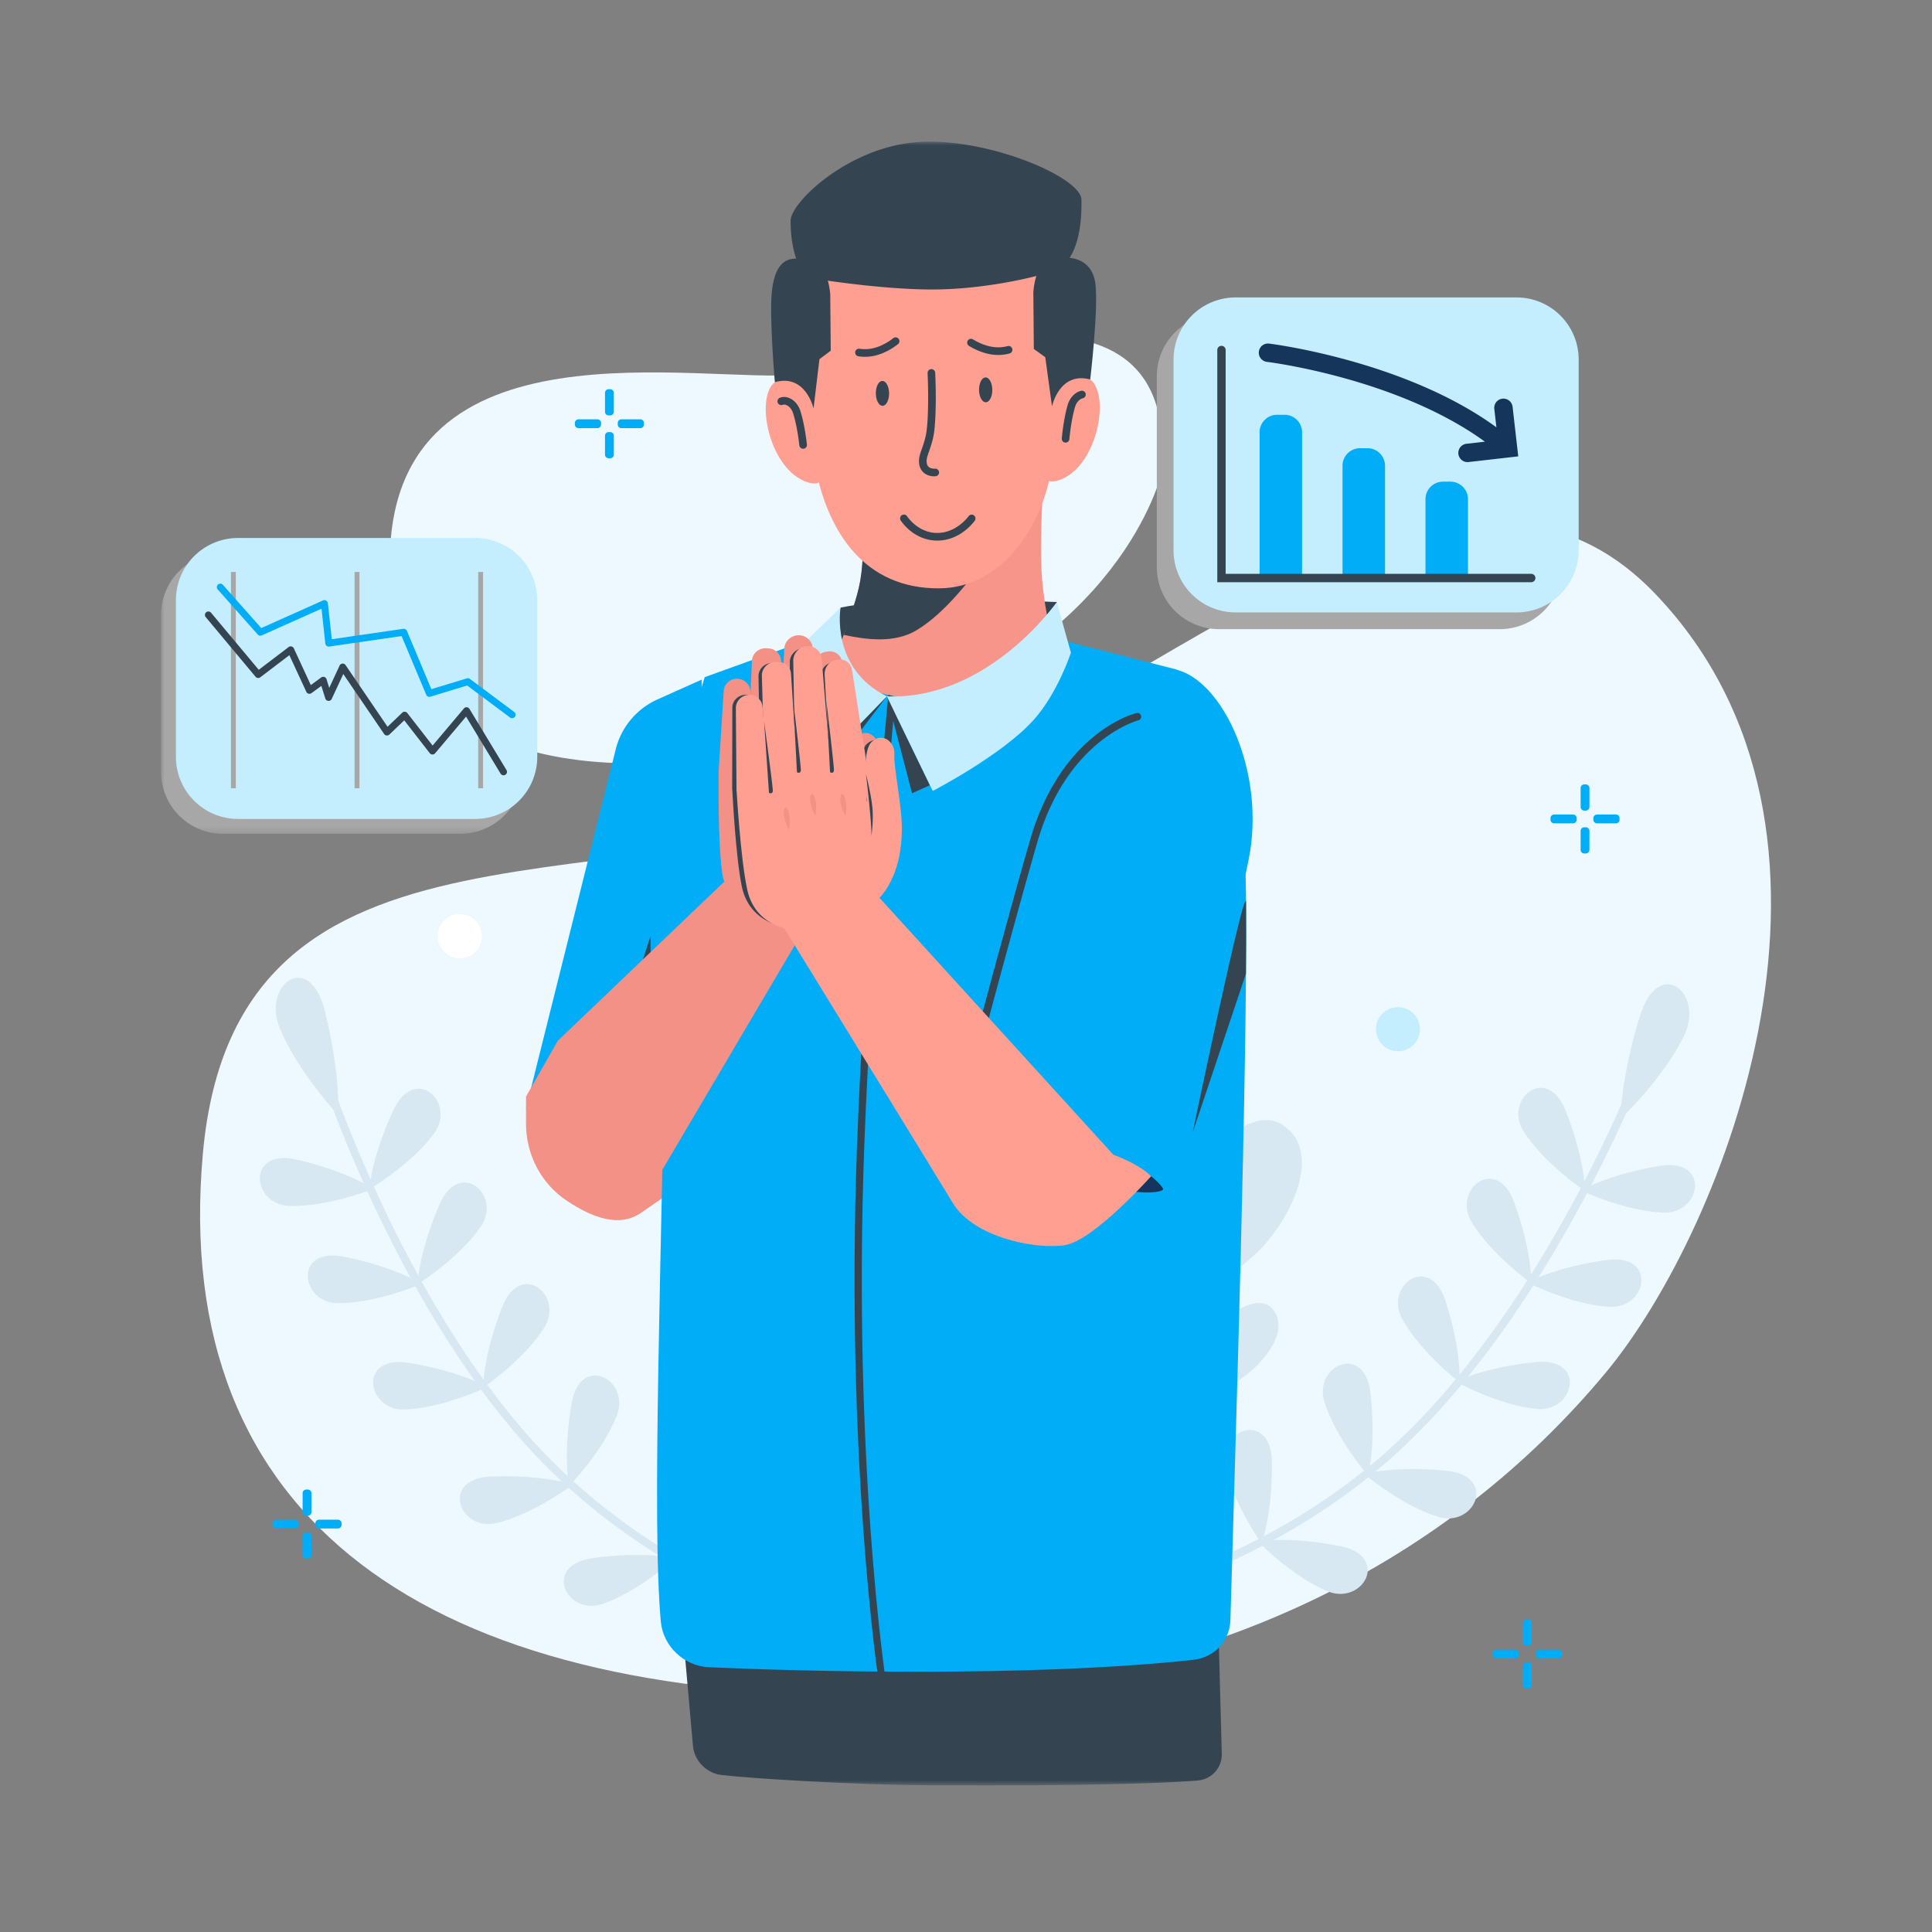 <svg width="280" height="280" viewBox="0 0 280 280" xmlns="http://www.w3.org/2000/svg" xmlns:xlink="http://www.w3.org/1999/xlink">
    <rect x="0" y="0" width="280" height="280" fill="#808080" stroke="none"/>
    <defs>
        <path id="8v6p9p683a" d="M0 0h52.37v40.719H0z"/>
        <path id="2wfoq967rc" d="M0 238.225h233.333V0H0z"/>
    </defs>
    <g transform="translate(23.333 20.533)" fill="none" fill-rule="evenodd">
        <path d="M104.255 225.132c-65.06.538-102.962-25.037-98.188-78.456 4.774-53.419 61.774-34.384 103.28-52.8C150.852 75.457 189.2 36.848 216.63 65.603c32.809 34.391 10.105 91.91-7.242 112.792-22.099 26.603-57.373 46.34-105.134 46.736" fill="#EEF8FF"/>
        <path d="M144.96 48.17s-5.813 25.1-41.991 36.205c-30.035 9.22-70.305 11.142-69.797-24.084.508-35.226 45.011-25.103 59.6-26.55 14.59-1.445 55.322-18.385 52.187 14.43" fill="#EEF8FF"/>
        <path d="M123.749 214.673c.083-.006 8.413-.709 19.617-4.346 10.341-3.356 25.332-9.972 38.024-22.433 20.383-20.01 32.72-51.218 32.841-51.53l-1.068-.418c-.122.311-12.372 31.294-32.577 51.13-23.978 23.54-56.603 26.427-56.93 26.454l.093 1.143z" fill="#D7E8F2"/>
        <path d="M211.535 141.619s6.05-5.672 9.156-11.94c3.106-6.268-3.626-11.88-6.393-2.842-2.842 9.28-2.763 14.782-2.763 14.782M205.802 152.008s6.348 3.01 11.939 3.193c5.591.184 6.813-8.003-.569-6.766-7.579 1.27-11.37 3.573-11.37 3.573" fill="#D7E8F2"/>
        <path d="M206.381 152.09s-5.844-3.9-8.874-8.602c-3.031-4.702 3.364-9.957 6.096-2.99 2.805 7.156 2.778 11.591 2.778 11.591M198.016 165.339s6.263 3.183 11.847 3.52c5.584.337 7.03-7.813-.382-6.78-7.612 1.062-11.465 3.26-11.465 3.26" fill="#D7E8F2"/>
        <path d="M198.593 165.436s-5.735-4.058-8.635-8.841c-2.9-4.784 3.637-9.861 6.176-2.82 2.608 7.228 2.46 11.66 2.46 11.66M187.633 179.699s6.139 3.416 11.706 3.962c5.568.547 7.319-7.543-.127-6.788-7.646.775-11.58 2.826-11.58 2.826" fill="#D7E8F2"/>
        <path d="M188.206 179.817s-5.579-4.27-8.297-9.159c-2.719-4.889 4.004-9.717 6.278-2.586 2.334 7.321 2.019 11.745 2.019 11.745M174.392 193.08s5.334 4.571 10.681 6.216c5.347 1.645 8.676-5.933 1.228-6.678-7.646-.764-11.91.462-11.91.462" fill="#D7E8F2"/>
        <path d="M174.93 193.31s-4.616-5.296-6.306-10.629c-1.69-5.333 5.861-8.724 6.668-1.283.828 7.64-.363 11.913-.363 11.913M158.985 202.867s4.876 5.059 10.041 7.206c5.166 2.147 9.201-5.08 1.859-6.53-7.54-1.49-11.9-.676-11.9-.676" fill="#D7E8F2"/>
        <path d="M159.499 203.148s-4.09-5.712-5.264-11.181c-1.174-5.47 6.666-8.127 6.76-.643.096 7.684-1.496 11.824-1.496 11.824M108.969 219.189c-.083-.012-8.357-1.207-19.325-5.503-10.124-3.965-24.695-11.46-36.625-24.651-19.159-21.186-29.62-53.07-29.724-53.39l1.092-.353c.102.317 10.492 31.973 29.483 52.973 22.539 24.923 54.934 29.742 55.259 29.787l-.16 1.137z" fill="#D7E8F2"/>
        <path d="M25.675 141.051s-5.702-6.021-8.43-12.462c-2.729-6.442 4.323-11.644 6.55-2.458 2.286 9.433 1.88 14.92 1.88 14.92M30.781 151.762s-6.515 2.628-12.107 2.48c-5.593-.15-6.326-8.394.969-6.721 7.49 1.718 11.138 4.241 11.138 4.241" fill="#D7E8F2"/>
        <path d="M30.198 151.809s6.065-3.545 9.37-8.059c3.304-4.514-2.768-10.14-5.909-3.346-3.225 6.975-3.461 11.405-3.461 11.405M37.761 165.532s-6.44 2.805-12.034 2.81c-5.595.005-6.554-8.216.784-6.744 7.535 1.512 11.25 3.934 11.25 3.934" fill="#D7E8F2"/>
        <path d="M37.18 165.595s5.965-3.71 9.144-8.313c3.18-4.603-3.044-10.06-5.997-3.183-3.032 7.061-3.147 11.496-3.147 11.496M47.274 180.483s-6.33 3.046-11.92 3.26c-5.59.216-6.859-7.964.53-6.768 7.586 1.227 11.39 3.508 11.39 3.508" fill="#D7E8F2"/>
        <path d="M46.695 180.567s5.822-3.931 8.826-8.65c3.004-4.72-3.42-9.938-6.113-2.955-2.765 7.17-2.713 11.605-2.713 11.605M59.697 194.627s-5.597 4.246-11.032 5.57c-5.435 1.326-8.308-6.437-.83-6.738 7.68-.31 11.862 1.168 11.862 1.168" fill="#D7E8F2"/>
        <path d="M59.147 194.825s4.921-5.013 6.925-10.236c2.003-5.223-5.333-9.057-6.58-1.677-1.28 7.577-.345 11.913-.345 11.913M74.495 205.311s-5.167 4.76-10.45 6.597c-5.285 1.837-8.884-5.616-1.468-6.629 7.614-1.04 11.918.032 11.918.032" fill="#D7E8F2"/>
        <path d="M73.966 205.561s4.421-5.459 5.918-10.85c1.497-5.39-6.172-8.507-6.71-1.042-.552 7.665.792 11.892.792 11.892M129.83 170.631c3.311 2.526-.174 15.598 3.218 12.894 3.393-2.703.757-6.999.413-15.273-.343-8.275 4.276-18.156 8.656-15.487 4.38 2.67-3.407 15.64 1.005 12.98 4.411-2.661 4.725-10.076 6.92-15.096 2.734-6.25 9.238-11.114 13.004-7.775 4.079 3.056 2.46 10.294-2.867 16.717-3.43 4.135-9.397 6.348-10.59 11.782-1.193 5.435 8.086-6.248 11.506-2.194s-3.98 11.538-11.241 13.257c-7.26 1.72-11.651-.04-13.138 4.305-1.488 4.346 8.966-2.72 11.991.216 3.025 2.936-3.67 9.239-10.458 10.885-6.789 1.647-11.464 3.983-14.531 8.351-2.667 3.797-4.464 1.91-4.888 1.352-.687-.755-1.264-2.289.634-5.072 3.013-4.415 3.858-10.054 3.57-17.8-.288-7.746 3.486-16.567 6.797-14.042" fill="#D7E8F2"/>
        <path d="M194.032 70.648h-40.706a9.004 9.004 0 0 1-9.004-9.004V34a9.004 9.004 0 0 1 9.004-9.004h40.706A9.004 9.004 0 0 1 203.036 34v27.644a9.004 9.004 0 0 1-9.004 9.004" fill="#A7A7A7"/>
        <path d="M196.456 68.224H155.75a9.004 9.004 0 0 1-9.005-9.004V31.577a9.004 9.004 0 0 1 9.005-9.004h40.706a9.004 9.004 0 0 1 9.003 9.004V59.22a9.004 9.004 0 0 1-9.003 9.004" fill="#C4EEFE"/>
        <path d="M185.799 49.273h1.077a2.54 2.54 0 0 1 2.54 2.54v11.426h-6.157V51.813a2.54 2.54 0 0 1 2.54-2.54M173.777 44.426h1.078a2.54 2.54 0 0 1 2.54 2.54v16.273h-6.158V46.965a2.54 2.54 0 0 1 2.54-2.54M161.755 39.578h1.078a2.54 2.54 0 0 1 2.54 2.54v21.121h-6.158V42.118a2.54 2.54 0 0 1 2.54-2.54" fill="#00ADF6"/>
        <path d="M198.586 63.845h-45.5V30.192a.606.606 0 0 1 1.212 0v32.441h44.288a.606.606 0 1 1 0 1.212" fill="#344551"/>
        <path d="m195.98 45.69-6.477.74a1.335 1.335 0 0 1-1.476-1.172 1.335 1.335 0 0 1 1.173-1.476l2.67-.305c-12.699-9.225-31.397-11.544-31.597-11.567a1.334 1.334 0 0 1 .005-2.649 1.34 1.34 0 0 1 .309.001c.208.024 19.65 2.428 32.95 12.133l-.305-2.673a1.334 1.334 0 0 1 1.173-1.475 1.335 1.335 0 0 1 1.476 1.173l.74 6.465.082.722-.723.083z" fill="#16355A"/>
        <g transform="translate(0 59.597)">
            <mask id="grruiuix3b" fill="#fff">
                <use xlink:href="#8v6p9p683a"/>
            </mask>
            <path d="M43.366 40.719H9.004A9.004 9.004 0 0 1 0 31.715V9.005A9.004 9.004 0 0 1 9.004 0h34.362a9.004 9.004 0 0 1 9.003 9.004v22.71a9.004 9.004 0 0 1-9.003 9.005" fill="#A7A7A7" mask="url(#grruiuix3b)"/>
        </g>
        <path d="M45.527 98.154H11.166a9.004 9.004 0 0 1-9.004-9.004V66.44a9.004 9.004 0 0 1 9.004-9.004h34.361a9.004 9.004 0 0 1 9.004 9.004v22.71a9.004 9.004 0 0 1-9.004 9.004" fill="#C4EEFE"/>
        <mask id="mb5me6otrd" fill="#fff">
            <use xlink:href="#2wfoq967rc"/>
        </mask>
        <path fill="#A7A7A7" mask="url(#mb5me6otrd)" d="M10.136 93.71h.71V62.362h-.71zM28.053 93.71h.71V62.362h-.71zM45.97 93.71h.71V62.362h-.71z"/>
        <path d="M49.643 91.827a.5.5 0 0 1-.429-.241l-5.001-8.264-4.485 5.314a.478.478 0 0 1-.393.177.501.501 0 0 1-.385-.192l-3.698-4.758-2.154 2.06a.5.5 0 0 1-.76-.08l-5.918-8.692-1.677 3.606a.492.492 0 0 1-.487.288.5.5 0 0 1-.445-.35l-.568-1.823-1.434 1.049a.499.499 0 0 1-.75-.194l-2.454-5.309-4.214 3.207a.5.5 0 0 1-.687-.077l-7.219-8.64a.5.5 0 0 1 .768-.642l6.913 8.273 4.329-3.295a.503.503 0 0 1 .757.189l2.46 5.319 1.505-1.102a.5.5 0 0 1 .774.255l.39 1.255 1.503-3.23a.5.5 0 0 1 .868-.07l6.081 8.932 2.128-2.036a.5.5 0 0 1 .741.054l3.66 4.708 4.535-5.374a.5.5 0 0 1 .81.064l5.364 8.86a.5.5 0 0 1-.428.76" fill="#344551" mask="url(#mb5me6otrd)"/>
        <path d="M50.885 83.552a.5.5 0 0 1-.3-.099l-6.214-4.64-5.33 1.623a.5.5 0 0 1-.608-.286l-3.565-8.502-10.484 1.524a.499.499 0 0 1-.57-.442l-.551-5.048-8.66 3.872a.5.5 0 0 1-.58-.124l-5.805-6.543a.5.5 0 1 1 .749-.664l5.562 6.268 8.952-4.004a.5.5 0 0 1 .702.403l.57 5.216 10.355-1.504a.504.504 0 0 1 .533.302l3.54 8.442 5.14-1.565a.508.508 0 0 1 .446.078l6.418 4.791a.5.5 0 0 1-.3.902M198.128 217.98h-.224a.527.527 0 0 1-.526-.527v-2.742c0-.29.236-.526.526-.526h.224c.291 0 .527.235.527.526v2.742c0 .291-.236.527-.527.527M198.128 224.193h-.224a.527.527 0 0 1-.526-.527v-2.742c0-.29.236-.526.526-.526h.224c.291 0 .527.235.527.526v2.742c0 .291-.236.527-.527.527M199.225 219.3v-.223c0-.291.236-.527.527-.527h2.742c.29 0 .527.236.527.527v.223c0 .291-.236.527-.527.527h-2.742a.527.527 0 0 1-.527-.527M193.012 219.3v-.223c0-.291.236-.527.527-.527h2.742c.29 0 .527.236.527.527v.223c0 .291-.236.527-.527.527h-2.742a.527.527 0 0 1-.527-.527M206.493 96.946h-.224a.527.527 0 0 1-.526-.527v-2.742c0-.291.235-.527.526-.527h.224c.29 0 .527.236.527.527v2.742c0 .29-.236.527-.527.527M206.493 103.159h-.224a.527.527 0 0 1-.526-.527V99.89c0-.291.235-.527.526-.527h.224c.29 0 .527.236.527.527v2.742a.527.527 0 0 1-.527.527M207.59 98.266v-.223c0-.292.236-.527.527-.527h2.742c.29 0 .526.235.526.527v.223a.527.527 0 0 1-.526.527h-2.742a.527.527 0 0 1-.527-.527M201.377 98.266v-.223c0-.292.236-.527.527-.527h2.742c.29 0 .526.235.526.527v.223a.527.527 0 0 1-.526.527h-2.742a.527.527 0 0 1-.527-.527M21.276 199.14h-.224a.527.527 0 0 1-.526-.526v-2.742c0-.29.236-.526.526-.526h.224c.291 0 .527.235.527.526v2.742c0 .291-.236.527-.527.527M21.276 205.354h-.224a.527.527 0 0 1-.526-.527v-2.742c0-.29.236-.526.526-.526h.224c.291 0 .527.235.527.526v2.742c0 .291-.236.527-.527.527M22.373 200.461v-.223c0-.291.236-.527.527-.527h2.742c.29 0 .527.236.527.527v.223c0 .291-.236.527-.527.527H22.9a.527.527 0 0 1-.527-.527M16.16 200.461v-.223c0-.291.236-.527.527-.527h2.742c.29 0 .527.236.527.527v.223c0 .291-.236.527-.527.527h-2.742a.527.527 0 0 1-.527-.527M65.099 39.67h-.224a.527.527 0 0 1-.526-.527V36.4c0-.29.235-.527.526-.527h.224c.29 0 .527.236.527.527v2.742c0 .29-.236.527-.527.527M65.099 45.882h-.224a.527.527 0 0 1-.526-.526v-2.742c0-.291.235-.527.526-.527h.224c.29 0 .527.236.527.527v2.742c0 .29-.236.526-.527.526M66.196 40.99v-.223c0-.291.236-.527.527-.527h2.742c.29 0 .526.236.526.527v.223c0 .291-.235.527-.526.527h-2.742a.527.527 0 0 1-.527-.527M59.983 40.99v-.223c0-.291.236-.527.527-.527h2.742c.29 0 .527.236.527.527v.223c0 .291-.236.527-.527.527H60.51a.527.527 0 0 1-.527-.527" fill="#00ADF6" mask="url(#mb5me6otrd)"/>
        <path d="M182.465 128.567a3.194 3.194 0 1 1-6.387 0 3.194 3.194 0 0 1 6.387 0" fill="#C4EEFE" mask="url(#mb5me6otrd)"/>
        <path d="M46.505 115.085a3.194 3.194 0 1 1-6.387 0 3.194 3.194 0 0 1 6.387 0" fill="#FFF" mask="url(#mb5me6otrd)"/>
        <path d="m75.721 217.017 1.378 15.495c.191 2.148 1.971 3.953 4.14 4.203 4.383.507 18.533 1.366 28.157 1.463 12.895.129 32.522.02 40.798-.658 2.195-.18 3.73-2.015 3.535-4.217l-.454-16.913-77.554.627z" fill="#344551" mask="url(#mb5me6otrd)"/>
        <path d="m78.356 77.964-6.389 2.862a10.811 10.811 0 0 0-6.137 7.54l-12.928 51.71 25.454 4.937v-67.05z" fill="#00ADF6" mask="url(#mb5me6otrd)"/>
        <path fill="#344551" mask="url(#mb5me6otrd)" d="m63.576 138.284 7.374-23.199v28.491z"/>
        <path d="m57.511 130.299 24.074 16.646-11.994 8.28c-3.2 2.21-7.104.696-10.743-1.713-3.734-2.472-5.946-6.684-5.946-11.163v-3.968l4.61-8.082z" fill="#F49187" mask="url(#mb5me6otrd)"/>
        <path d="M129.825 66.72s-8.576-.375-16.803-.453c-8.226-.079-14.537 1.257-14.537 1.257s-2.074 5.012-1.76 9.008c.313 3.997 5.127 7.053 11.654 7.21 6.526.157 15.303-3.135 18.907-5.642 3.605-2.508 2.539-11.38 2.539-11.38" fill="#344551" mask="url(#mb5me6otrd)"/>
        <path d="M128.265 43.975s-1.1 12.34-.59 19.2c.511 6.86 2.994 14.677 2.994 14.677s-7.397 5.918-11.164 8.673c-3.767 2.754-17.305 3.07-19.783-1.332-2.478-4.402-3.186-8.319-3.186-8.319s3.769-7.38 4.808-13.266c1.04-5.885-.106-17.472-.106-17.472l15.498-5.587 11.529 3.426z" fill="#F7958B" mask="url(#mb5me6otrd)"/>
        <path d="M101.344 63.609c1.04-5.886-.106-17.473-.106-17.473l2.081-.902 4.44-.73 17.606 6.25s-7.784 15.24-15.889 20.064c-3.235 1.926-7.306 1.345-10.53.659.702-2.169 1.9-5.05 2.398-7.868" fill="#344551" mask="url(#mb5me6otrd)"/>
        <path d="m147.115 76.48-16.402-4.184s-15.111 9.709-24.682 8.019c-9.57-1.689-8.693-9.404-8.693-9.404l-18.536 6.695s-5.322 15.568-5.7 45.575c-.475 37.797-2.022 76.545-.66 91.333.325 3.522 3.37 6.417 6.926 6.58 12.828.585 46.478 1.514 70.253-1.073 3.044-.331 5.277-2.725 5.364-5.774.717-25.028 2.447-78.61 2.271-103.962-.141-20.416-3.46-30.113-10.141-33.804" fill="#00ADF6" mask="url(#mb5me6otrd)"/>
        <path fill="#344551" mask="url(#mb5me6otrd)" d="M105.195 80.38 94.758 94.097l-.751-2.19zM105.195 80.38l3.655 14.052 2.591-1.166z"/>
        <path d="m104.014 223.162 1.032-.062c-.048-.316-4.796-32.07-3.126-77.414 1.101-29.86 4.495-64.892 4.534-65.232l-1.04-.275c-.04.34-3.44 35.418-4.541 65.328-1.677 45.473 3.091 77.338 3.14 77.655" fill="#344551" mask="url(#mb5me6otrd)"/>
        <path d="M129.825 66.72s-9.94 14.278-24.63 13.66l6.648 13.716s10.091-5.196 14.68-10.349c3.45-3.873 5.35-9.682 5.35-9.682l-2.048-7.345zM105.195 80.38 92.978 92.967s-.411-7.277-.411-11.49c0-4.212.962-9.15.962-9.15l4.956-4.802s-1.524 8.801 6.71 12.857" fill="#C4EEFE" mask="url(#mb5me6otrd)"/>
        <path fill="#F49187" mask="url(#mb5me6otrd)" d="M81.585 107.293 57.51 130.3l1.357 14.103 13.026 5.9 20.799-35.307z"/>
        <path fill="#F49187" mask="url(#mb5me6otrd)" d="m72.658 148.847 20.035-33.852-7.835-5.432z"/>
        <path d="M80.812 91.497s-.133 9.784.513 14.393c.645 4.61 4.408 6.77 9.22 6.88 4.81.11 7.644-2.943 8.216-8.319.572-5.375 1.036-16.26 1.036-16.26s-4.101-1.786-8.062-1.964c-3.962-.177-10.923 5.27-10.923 5.27" fill="#F49187" mask="url(#mb5me6otrd)"/>
        <path d="m94.518 88.922.204-13.067c.016-.997.766-1.844 1.718-1.94l.374-.037c.994-.099 1.846.653 1.912 1.687l1.071 12.626-5.279.73z" fill="#F49187" mask="url(#mb5me6otrd)"/>
        <path d="m94.628 88.436-.173-14.94c-.013-1.142-.993-2.031-2.161-1.962-1.061.064-1.912.902-1.966 1.939l-.857 16.396 5.157-1.433z" fill="#F49187" mask="url(#mb5me6otrd)"/>
        <path d="m89.773 90.6.1-15.283c.007-.984-.76-1.798-1.764-1.872l-.363-.026c-1.101-.081-2.062.755-2.107 1.835l-.704 16.745 4.838-1.399z" fill="#F49187" mask="url(#mb5me6otrd)"/>
        <path d="m85.575 91.495-.154-11.782c-.014-.994-.812-1.814-1.828-1.875-1.065-.065-1.978.722-2.043 1.76l-.755 11.995 4.78-.098zM89.697 110.545s.168-5.953 1.927-10.377c1.759-4.424 7.898-5.497 7.898-5.497s-.377-7.16 1.312-8.497c1.69-1.337 3.396.343 3.144 2.103-.252 1.759.598 7.722.315 10.95-.262 2.995-.903 5.575-2.596 8.062-1.693 2.488-6.98 6.462-12 3.256" fill="#F49187" mask="url(#mb5me6otrd)"/>
        <path d="m101.52 95.71-.048.011c0-.177-.001-.354-.003-.528.03.324.052.516.052.516m5.002 4.178c.085-3.193-1.116-9.002-.973-10.748.143-1.746-1.648-3.29-3.241-1.868-.509.453-.772 1.477-.896 2.66l-.01-.61-1.823-12.348c-.128-1.013-1.018-1.698-1.996-1.538l-.369.06c-.938.155-1.63 1.035-1.585 2.017l.395 8.67-.801-10.973c-.083-1.122-1.108-1.934-2.26-1.792-1.048.13-1.84 1.008-1.831 2.031l.082 9.55-.422-7.708c-.053-.968-.862-1.72-1.861-1.728l-.36-.003c-1.097-.01-1.998.874-1.978 1.938l.094 4.95-.041-.552c-.073-.976-.914-1.731-1.924-1.728-1.06.004-1.916.836-1.918 1.862l-.025 11.842.015-.001c.05.986.507 9.79 1.372 14.026.918 4.492 4.777 6.376 9.55 6.18 1.789-.074 3.275-.566 4.447-1.434 2.928-.736 5.302-3.04 6.273-4.663 1.527-2.553 2.007-5.131 2.086-8.092" fill="#344551" mask="url(#mb5me6otrd)"/>
        <path d="m137.634 74.76 9.396 1.735c6.837 1.513 13.175 14.965 10.583 27.626l-7.237 34.917-1.584 8.438c-.02 2.026-1.084 3.56-2.506 5.004 0 0-3.484 1.445-6.008 1.01-7.953-1.37-24.31-9.305-24.31-9.305l21.666-69.425z" fill="#00ADF6" mask="url(#mb5me6otrd)"/>
        <path d="M118.118 139.13a.527.527 0 0 1-.08-.038c-.701-.4-4.172-2.5-3.624-4.49.457-1.66 3.646-6.087 4.245-6.91.388-1.446 4.876-18.177 7.32-26.568 4.504-15.456 14.952-18.212 15.395-18.321a.547.547 0 1 1 .264 1.063c-.102.026-10.29 2.749-14.606 17.564-2.54 8.719-7.292 26.467-7.34 26.645l-.027.1-.06.082c-1.029 1.406-3.776 5.336-4.134 6.635-.238.865 1.715 2.45 3.111 3.248a.548.548 0 0 1-.464.99" fill="#344551" mask="url(#mb5me6otrd)"/>
        <path d="M130.652 144.402c11.126 2.733 14.276 6.748 14.568 7.326.292.578-3.54 1.446-15.466-1.846-11.927-3.292.898-5.48.898-5.48" fill="#16355A" mask="url(#mb5me6otrd)"/>
        <path d="m101.701 106.917 36.301 39.88s3.761 1.351 5.49 3.141c0 0-8.28 9.302-12.483 9.982-4.204.679-13.205-1.086-16.244-6.093-3.039-5.007-25.598-41.727-25.598-41.727l12.534-5.183z" fill="#FF9F91" mask="url(#mb5me6otrd)"/>
        <path d="M83.417 94.029s.56 9.765 1.53 14.304c.969 4.539 4.873 6.364 9.677 6.057 4.804-.308 7.412-3.599 7.603-9.008.19-5.409-.117-16.3-.117-16.3s-4.215-1.424-8.176-1.257c-3.962.168-10.517 6.204-10.517 6.204" fill="#FF9F91" mask="url(#mb5me6otrd)"/>
        <path d="m96.9 90.27-.722-13.045c-.054-.995.633-1.904 1.576-2.082l.37-.07c.984-.185 1.887.49 2.026 1.515l1.96 12.494-5.21 1.187z" fill="#FF9F91" mask="url(#mb5me6otrd)"/>
        <path d="m96.975 89.776-1.23-14.88c-.093-1.136-1.133-1.938-2.293-1.767-1.053.155-1.841 1.065-1.822 2.104l.304 16.42 5.04-1.877z" fill="#FF9F91" mask="url(#mb5me6otrd)"/>
        <path d="m92.288 92.356-.981-15.246c-.063-.981-.886-1.726-1.892-1.712l-.363.005c-1.104.015-2.002.933-1.97 2.013l.481 16.755 4.725-1.815z" fill="#FF9F91" mask="url(#mb5me6otrd)"/>
        <path d="m88.166 93.612-.987-11.732c-.084-.99-.938-1.737-1.955-1.71-1.066.027-1.92.892-1.912 1.933l.095 12.023 4.759-.514zM93.622 112.245s-.253-5.949 1.187-10.512c1.44-4.563 7.485-6.167 7.485-6.167s-.882-7.105.708-8.585c1.59-1.48 3.409.047 3.282 1.822-.126 1.776 1.142 7.647 1.088 10.89-.049 3.008-.506 5.636-2.017 8.264-1.512 2.627-6.502 7.048-11.733 4.288M128.391 38.503s.923-4.672 5.19-4.434c4.266.237 2.857 12.323-3.037 14.843-5.893 2.52-2.153-10.409-2.153-10.409M95.305 38.788s-1.003-4.656-5.265-4.345c-4.262.311-2.644 12.37 3.292 14.789 5.936 2.418 1.973-10.444 1.973-10.444" fill="#FF9F91" mask="url(#mb5me6otrd)"/>
        <path d="M93.383 22.041s-.287 16.18 1.5 25.318c1.786 9.137 7.034 17.467 17.939 17.373 9.393-.08 14.997-9.568 16.212-17.241 1.214-7.674.67-21.293.844-25.764.175-4.471-3.527-12.954-16.973-12.838-13.445.115-19.531 7.192-19.522 13.152" fill="#FF9F91" mask="url(#mb5me6otrd)"/>
        <path d="m126.426 21.878.07 8.164 1.659 1.192.976 7.129s1.058-5.093 5.54-3.901c0 0 1.216-10.296.747-13.884-.523-4.002-4.22-4.145-6.535-3.503-2.316.641-2.457 4.803-2.457 4.803M96.993 22.131l.07 8.164-1.637 1.221-.853 7.144s-1.146-5.074-5.608-3.805c0 0-.846-9.716-.415-13.309.672-5.586 3.577-4.776 5.903-4.175 2.326.601 2.54 4.76 2.54 4.76" fill="#344551" mask="url(#mb5me6otrd)"/>
        <path d="M93.403 19.645s10.039 1.745 18.204 1.777c8.166.031 16.563-2.112 18.252-2.893 1.69-.781 3.66-3.515 3.54-10.121-.06-3.293-13.802-9.1-23.814-8.34-10.012.759-18.34 8.728-18.34 11.41-.004 5.65 2.158 8.167 2.158 8.167M131.1 43.614l-.045-.003a.553.553 0 0 1-.506-.596c.01-.109.227-2.688.845-4.83.311-1.077 1.06-1.873 1.956-2.078a.552.552 0 1 1 .246 1.078c-.377.086-.901.48-1.14 1.307-.587 2.034-.803 4.589-.805 4.614a.553.553 0 0 1-.55.508M93.06 44.506a.553.553 0 0 1-.55-.498c-.002-.026-.262-2.577-.885-4.6-.174-.566-.512-1.005-.927-1.205-.218-.106-.43-.128-.595-.062a.553.553 0 0 1-.404-1.03c.455-.178.98-.145 1.479.096.692.333 1.24 1.017 1.504 1.876.655 2.13.918 4.706.928 4.815a.552.552 0 0 1-.55.608M118.562 35.976c.008.993.444 1.795.973 1.79.53-.005.951-.813.943-1.806-.009-.993-.445-1.794-.974-1.79-.529.005-.95.813-.942 1.806M103.603 36.484c.008.993.444 1.795.974 1.79.528-.005.95-.813.942-1.806-.009-.993-.445-1.794-.974-1.79-.529.005-.95.813-.942 1.806M121.357 30.913c-1.673 0-3.18-.665-4.253-1.314a.553.553 0 0 1 .573-.946c1.227.743 3.095 1.514 5.025.97a.553.553 0 0 1 .3 1.064c-.56.158-1.11.226-1.645.226M102.03 31.179c-.313 0-.633-.025-.959-.077a.553.553 0 0 1 .177-1.092c1.98.321 3.748-.658 4.882-1.536a.552.552 0 1 1 .677.874c-1.128.873-2.814 1.83-4.778 1.83M112.068 48.499c-.338 0-1.014-.067-1.547-.543-.438-.39-.663-.948-.669-1.655-.005-.587.199-1.168.434-1.841.269-.765.572-1.633.701-2.81.351-3.192.117-8.054.115-8.102a.552.552 0 1 1 1.104-.055c.01.202.24 5-.12 8.279-.143 1.302-.483 2.273-.756 3.053-.21.6-.376 1.072-.372 1.466.003.386.1.66.295.836.34.31.9.264.906.262a.555.555 0 0 1 .601.497.551.551 0 0 1-.49.603c-.025.003-.097.01-.202.01M112.502 57.812c-3.42 0-5.232-2.813-5.308-2.933a.553.553 0 0 1 .935-.59c.025.038 1.583 2.417 4.373 2.417 2.814 0 4.53-2.413 4.547-2.437a.553.553 0 0 1 .908.629c-.082.119-2.05 2.914-5.455 2.914M87.404 83.972l.708 10.393s.556.292.556-.34-1.264-10.053-1.264-10.053M91.623 80.986l.546 10.403s.551.3.561-.331c.01-.632-1.107-10.072-1.107-10.072M96.42 80.986l.547 10.403s.551.3.561-.331c.01-.632-1.107-10.072-1.107-10.072M102.173 91.653s.894 7.495.78 8.987c0 0 .316-2.078.16-3.986-.157-1.908-.94-5.001-.94-5.001" fill="#344551" mask="url(#mb5me6otrd)"/>
        <path d="M91 99.752s-.926-1.722-.701-2.884c.224-1.161 1.177.54.7 2.884M94.82 97.776s-.925-1.722-.701-2.884c.225-1.162 1.178.54.701 2.884M99.183 97.776s-.925-1.722-.7-2.884c.224-1.162 1.177.54.7 2.884" fill="#F49187" mask="url(#mb5me6otrd)"/>
        <path d="M157.242 120.571c.029-3.77.036-7.235.015-10.287-.026-3.677-7.733 33.292-7.733 33.292l7.718-23.005z" fill="#344551" mask="url(#mb5me6otrd)"/>
    </g>
</svg>
